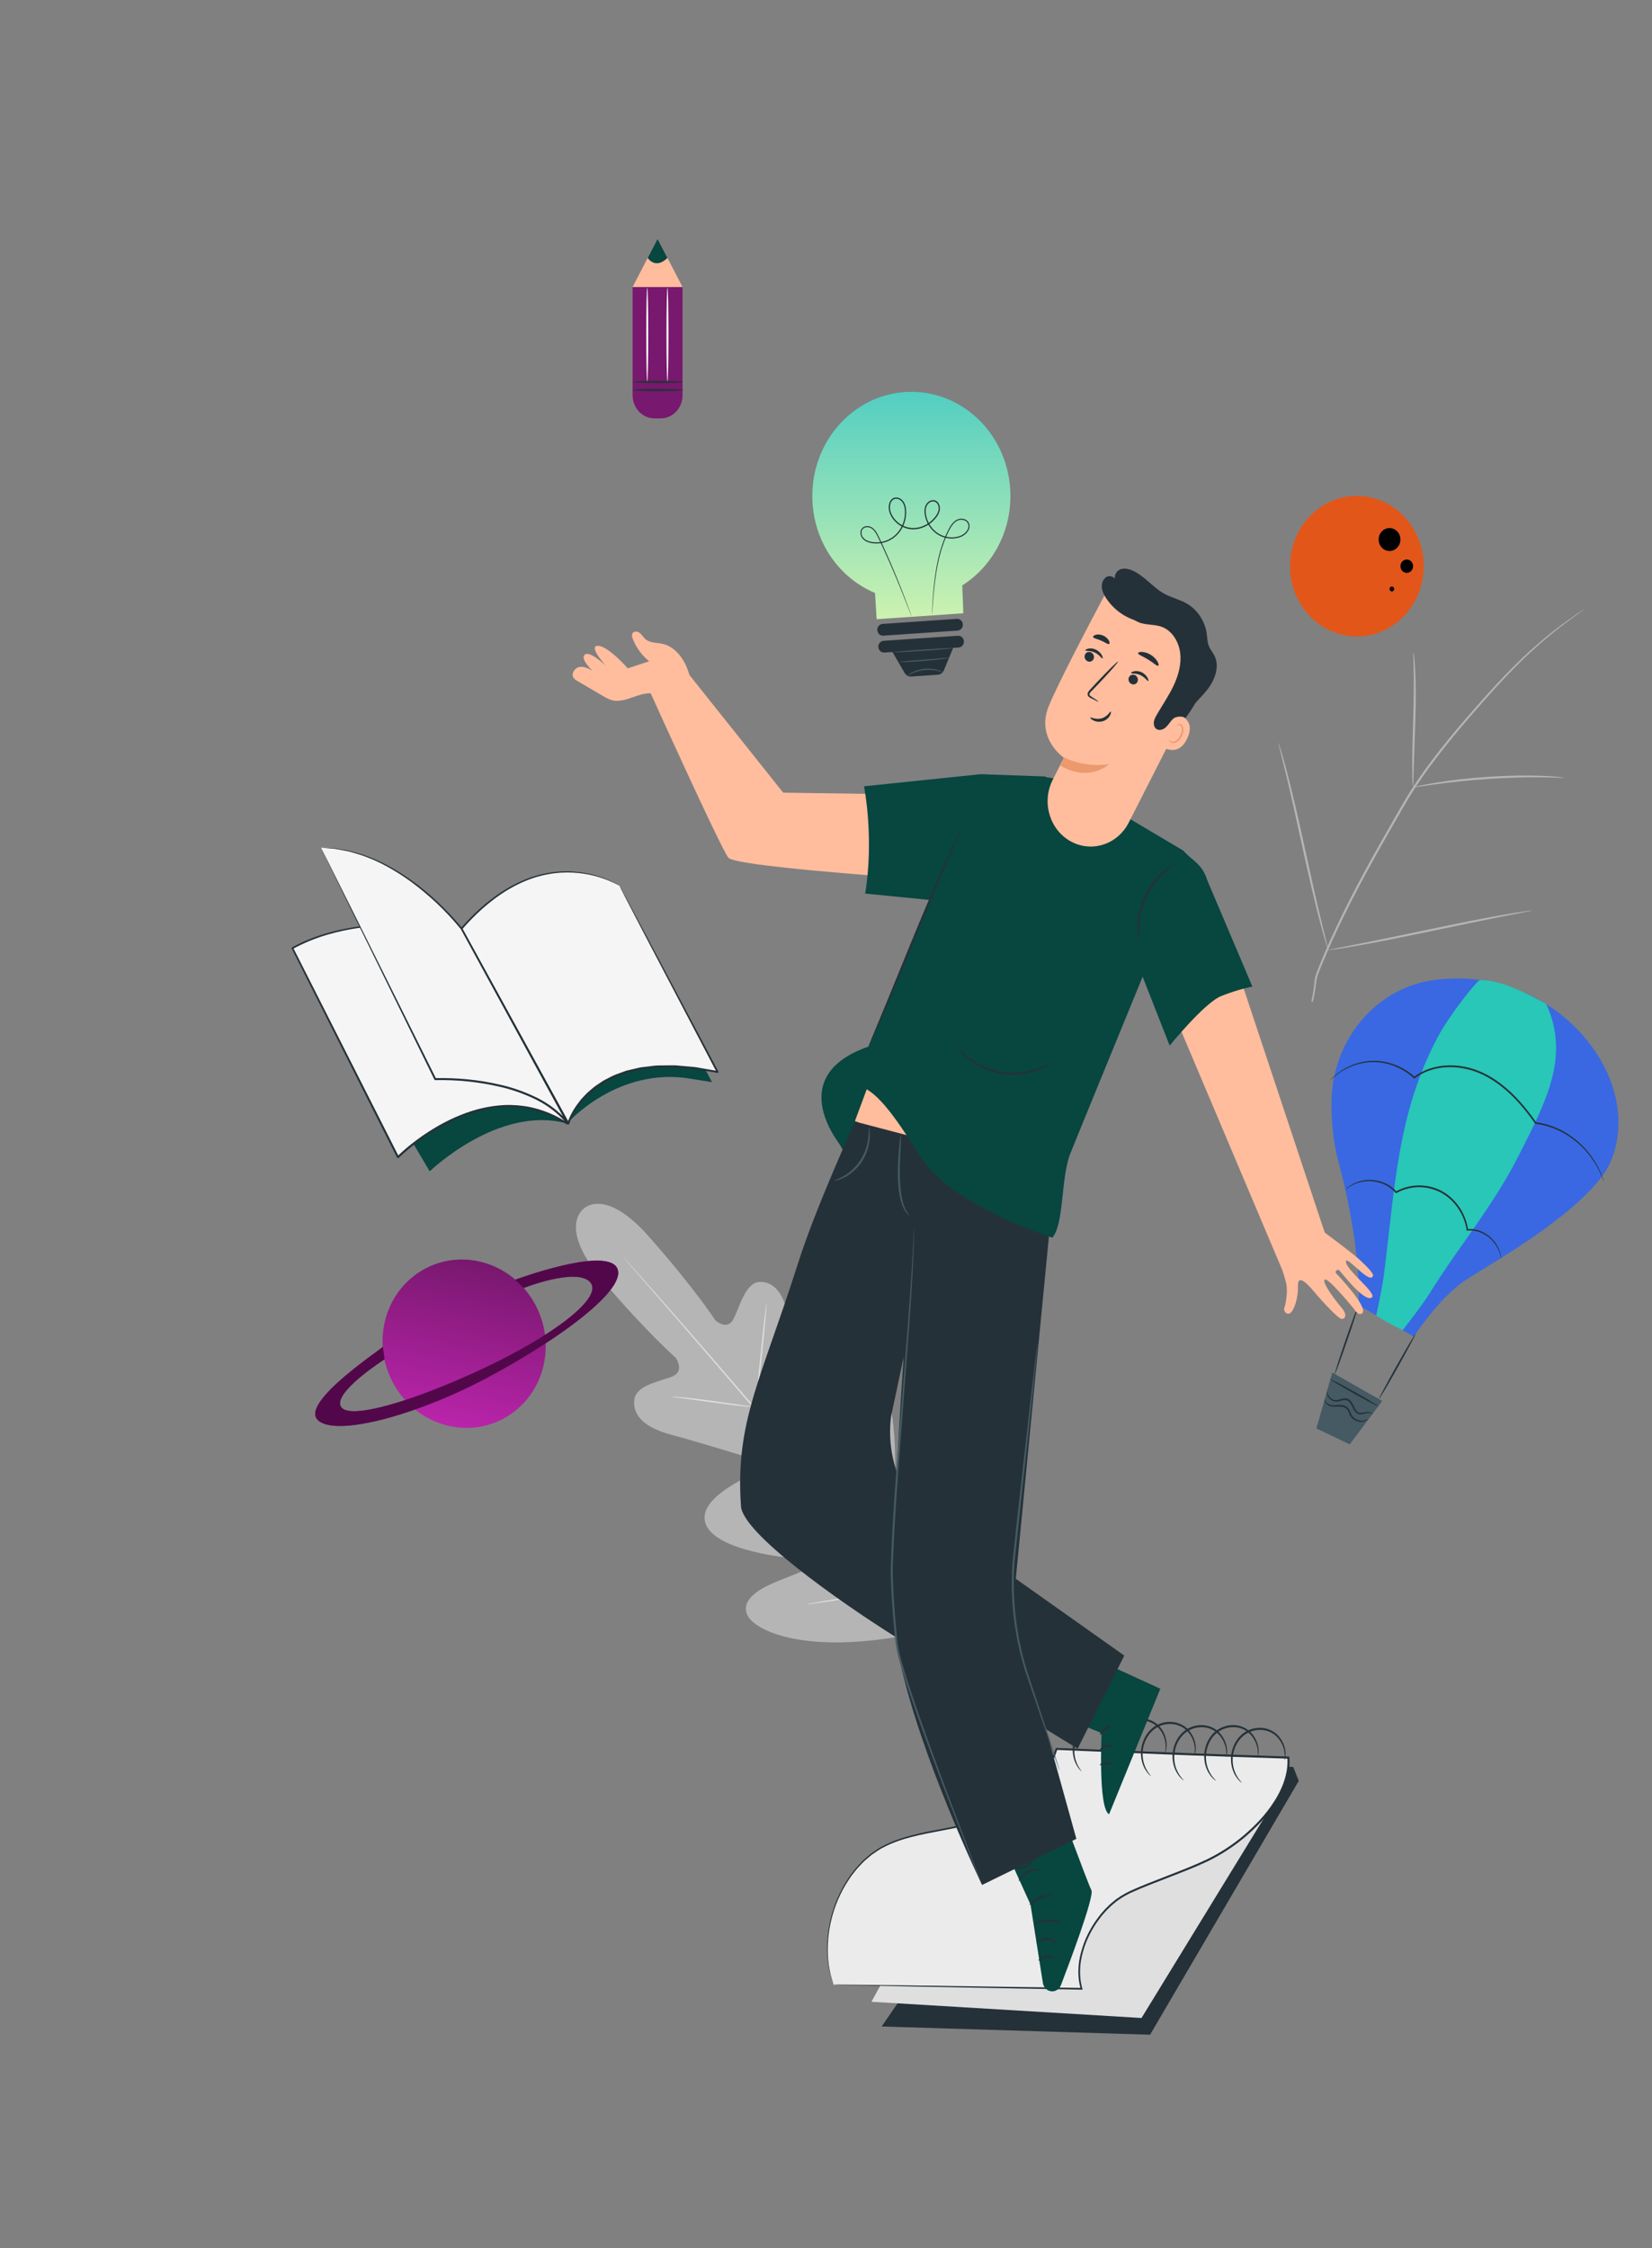 <svg width="405" height="551" viewBox="0 0 405 551" fill="none" xmlns="http://www.w3.org/2000/svg">
<rect x="0" y="0" width="405" height="551" fill="#808080" stroke="none"/>
<g clip-path="url(#clip0_728_1179)">
<mask id="mask0_728_1179" style="mask-type:luminance" maskUnits="userSpaceOnUse" x="-32" y="0" width="525" height="552">
<path d="M492.235 0H-32V551.279H492.235V0Z" fill="white"/>
</mask>
<g mask="url(#mask0_728_1179)">
<path d="M358.657 239.841C356.445 239.776 354.099 239.859 351.695 240.172C337.188 242.063 326.378 255.167 326.405 270.539C326.415 275.016 326.868 280.026 328.205 285.013C332.253 300.114 333.502 313.428 333.035 319.91L346.588 327.57C346.588 327.57 352.862 318.091 358.922 314.002C364.983 309.913 385.16 298.983 393.147 287.746C398.297 280.501 399.286 265.634 387.011 252.631C379.512 244.687 369.298 240.156 358.657 239.841Z" fill="#3968E2"/>
<path d="M326.62 336.398L338.863 343.357L330.893 354.001L322.732 350.1L326.62 336.398Z" fill="#455A63"/>
<path d="M327.214 336.822C327.105 336.782 328.319 332.96 329.927 328.288C331.534 323.614 332.925 319.861 333.033 319.903C333.142 319.944 331.928 323.764 330.319 328.437C328.712 333.11 327.322 336.864 327.214 336.822Z" fill="#253138"/>
<path d="M338.092 342.836C337.992 342.774 339.909 339.164 342.375 334.774C344.841 330.382 346.92 326.873 347.019 326.934C347.119 326.996 345.202 330.606 342.736 334.997C340.271 339.387 338.191 342.897 338.092 342.836Z" fill="#253138"/>
<path d="M362.739 240.241C362.191 240.274 355.454 248.567 352.474 254.179C342.447 273.061 341.997 291.437 339.215 312.864C338.816 315.925 337.369 322.525 337.397 322.371C338.88 323.595 343.866 326.029 343.866 326.029C343.866 326.029 348.568 320.06 350.437 317.059C357.918 305.04 366.041 295.671 372.445 282.981C378.851 270.293 385.015 259.041 379.088 246.098C379.088 246.098 368.822 239.884 362.739 240.241Z" fill="#28C7B7"/>
<path d="M393.199 289.636C393.189 289.64 393.129 289.5 393.024 289.228C392.91 288.959 392.782 288.545 392.555 288.033C392.114 287.001 391.391 285.519 390.19 283.847C388.983 282.189 387.303 280.317 384.989 278.743C382.712 277.136 379.781 275.861 376.458 275.423L376.378 275.413L376.329 275.343C374.771 273.135 372.985 270.856 370.859 268.741C368.736 266.632 366.251 264.691 363.391 263.334C360.538 261.996 357.466 261.401 354.566 261.564C351.666 261.718 348.946 262.688 346.841 264.271L346.72 264.364L346.607 264.259C344.091 261.931 341.076 260.728 338.359 260.404C335.623 260.072 333.196 260.602 331.345 261.344C329.48 262.09 328.166 263.04 327.317 263.728C326.893 264.077 326.577 264.36 326.372 264.56C326.164 264.755 326.052 264.853 326.044 264.846C326.037 264.838 326.135 264.725 326.33 264.514C326.523 264.298 326.827 263.998 327.242 263.632C328.074 262.907 329.384 261.914 331.264 261.124C333.128 260.34 335.596 259.767 338.393 260.079C341.17 260.382 344.262 261.586 346.856 263.962L346.622 263.95C348.78 262.307 351.576 261.301 354.543 261.137C357.511 260.962 360.648 261.565 363.563 262.933C366.476 264.315 368.997 266.29 371.139 268.43C373.285 270.574 375.076 272.879 376.632 275.109L376.502 275.031C379.892 275.495 382.865 276.815 385.161 278.47C387.496 280.088 389.177 282.01 390.37 283.705C391.558 285.416 392.255 286.93 392.664 287.983C392.876 288.507 392.986 288.931 393.08 289.208C393.169 289.487 393.209 289.633 393.199 289.636Z" fill="#253138"/>
<path d="M368.006 308.454C367.923 308.484 367.939 307.165 366.837 305.357C366.281 304.479 365.45 303.481 364.235 302.731C363.049 301.958 361.462 301.439 359.75 301.612L359.58 301.63L359.554 301.453C359.283 299.622 358.562 297.674 357.331 295.948C356.106 294.231 354.392 292.697 352.303 291.843C350.588 291.125 348.761 290.874 347.045 290.996C345.327 291.125 343.723 291.639 342.363 292.388L342.235 292.458L342.134 292.346C340.78 290.82 339.032 289.963 337.429 289.665C335.819 289.323 334.351 289.495 333.209 289.805C330.892 290.469 329.905 291.646 329.859 291.553C329.853 291.545 329.913 291.48 330.038 291.361C330.168 291.248 330.345 291.058 330.613 290.861C331.14 290.459 331.979 289.939 333.149 289.577C334.312 289.226 335.819 289.016 337.485 289.342C339.145 289.623 340.975 290.487 342.413 292.079L342.185 292.038C343.585 291.251 345.24 290.71 347.015 290.569C348.787 290.434 350.678 290.69 352.457 291.434C354.627 292.323 356.399 293.916 357.654 295.696C358.917 297.486 359.647 299.504 359.909 301.397L359.713 301.238C361.524 301.073 363.174 301.646 364.389 302.468C365.633 303.27 366.468 304.32 367.014 305.24C367.556 306.174 367.795 307.004 367.911 307.571C367.97 307.854 367.979 308.079 367.998 308.227C368.012 308.376 368.016 308.453 368.006 308.454Z" fill="#253138"/>
<path d="M336.495 346.711C336.464 346.736 336.362 346.535 336.046 346.398C335.731 346.259 335.221 346.24 334.614 346.444C334.304 346.531 333.952 346.651 333.531 346.653C333.11 346.66 332.643 346.446 332.321 346.091C331.671 345.38 331.424 344.351 330.81 343.64C330.505 343.293 330.107 343.113 329.681 343.141C329.256 343.157 328.83 343.305 328.406 343.409C327.983 343.515 327.535 343.582 327.122 343.481C326.713 343.389 326.378 343.176 326.119 342.941C325.6 342.462 325.372 341.898 325.313 341.51C325.25 341.117 325.31 340.9 325.331 340.902C325.366 340.903 325.365 341.118 325.471 341.468C325.571 341.815 325.822 342.304 326.306 342.7C326.547 342.894 326.847 343.063 327.19 343.123C327.528 343.192 327.909 343.128 328.313 343.015C328.719 342.909 329.153 342.74 329.665 342.709C330.18 342.662 330.753 342.911 331.113 343.338C331.826 344.19 332.049 345.202 332.599 345.809C332.865 346.108 333.196 346.276 333.54 346.287C333.885 346.302 334.226 346.212 334.544 346.141C335.184 345.967 335.783 346.03 336.118 346.245C336.461 346.458 336.513 346.71 336.495 346.711Z" fill="#253138"/>
<path d="M337.901 344.647C337.847 344.754 335.172 343.366 331.928 341.546C328.683 339.726 326.097 338.164 326.151 338.057C326.205 337.949 328.879 339.338 332.125 341.158C335.369 342.978 337.954 344.54 337.901 344.647Z" fill="#253138"/>
<path d="M335.469 347.888C335.475 347.922 335.298 347.977 335.001 348.121C334.852 348.191 334.681 348.298 334.448 348.398C334.215 348.499 333.913 348.537 333.605 348.514C332.993 348.468 332.24 348.267 331.587 347.695C331.263 347.417 330.989 347.011 330.819 346.583C330.638 346.163 330.497 345.731 330.225 345.424C329.665 344.795 328.759 344.728 328.008 344.755C327.235 344.785 326.473 344.809 325.878 344.542C325.291 344.283 324.935 343.846 324.802 343.503C324.665 343.156 324.714 342.943 324.734 342.945C324.77 342.941 324.783 343.142 324.948 343.425C325.107 343.705 325.453 344.057 325.984 344.251C326.511 344.45 327.205 344.405 327.993 344.35C328.761 344.308 329.799 344.322 330.534 345.127C330.883 345.532 331.024 346.013 331.192 346.407C331.351 346.811 331.562 347.133 331.84 347.391C332.391 347.904 333.072 348.127 333.632 348.204C334.199 348.313 334.607 348.063 334.944 347.961C335.273 347.861 335.464 347.864 335.469 347.888Z" fill="#253138"/>
<path d="M321.493 245.449C323.015 238.545 321.078 242.153 324.748 233.573C328.399 224.984 333.148 215.899 338.429 206.567C339.758 204.239 341.071 201.938 342.365 199.672C343.661 197.411 344.944 195.17 346.332 193.057C349.087 188.816 352.045 184.949 354.962 181.368C357.877 177.784 360.77 174.492 363.494 171.433C366.227 168.379 368.822 165.581 371.292 163.134C376.221 158.218 380.632 154.74 383.751 152.48C385.31 151.342 386.544 150.502 387.39 149.944C387.796 149.68 388.114 149.471 388.354 149.315C388.573 149.177 388.687 149.109 388.692 149.117C388.698 149.125 388.592 149.208 388.382 149.362C388.15 149.53 387.841 149.752 387.446 150.036C386.622 150.623 385.403 151.492 383.864 152.652C380.785 154.963 376.426 158.476 371.544 163.412C369.097 165.87 366.521 168.675 363.807 171.74C361.099 174.809 358.224 178.108 355.325 181.691C352.426 185.271 349.487 189.13 346.752 193.352C345.377 195.457 344.106 197.679 342.808 199.945C341.516 202.211 340.205 204.511 338.877 206.838C333.602 216.163 328.85 225.219 325.184 233.772C321.504 242.314 323.415 238.66 321.853 245.531" fill="#B5B5B5"/>
<path d="M346.408 192.883C346.372 192.884 346.334 192.425 346.294 191.59C346.25 190.757 346.226 189.547 346.219 188.052C346.2 185.064 346.312 180.934 346.454 176.381C346.596 171.825 346.65 167.708 346.587 164.729C346.56 163.24 346.526 162.035 346.492 161.202C346.463 160.369 346.464 159.903 346.501 159.899C346.537 159.896 346.607 160.353 346.699 161.182C346.798 162.01 346.889 163.216 346.964 164.708C347.125 167.692 347.13 171.827 346.988 176.387C346.837 180.879 346.701 184.943 346.597 188.05C346.559 189.453 346.527 190.635 346.502 191.584C346.476 192.418 346.446 192.882 346.408 192.883Z" fill="#B5B5B5"/>
<path d="M383.411 190.611C383.406 190.647 382.886 190.646 381.95 190.61C381.015 190.58 379.663 190.528 377.99 190.519C374.644 190.473 370.018 190.574 364.917 190.909C359.814 191.253 355.206 191.762 351.884 192.227C350.219 192.448 348.879 192.664 347.951 192.806C347.022 192.953 346.507 193.017 346.499 192.982C346.492 192.945 346.998 192.813 347.918 192.604C348.837 192.398 350.174 192.127 351.836 191.857C355.155 191.296 359.774 190.726 364.893 190.38C370.009 190.044 374.652 190.004 378.004 190.145C379.681 190.203 381.035 190.31 381.968 190.404C382.9 190.504 383.413 190.574 383.411 190.611Z" fill="#B5B5B5"/>
<path d="M325.616 232.795C325.598 232.8 325.533 232.631 325.423 232.301C325.301 231.909 325.154 231.431 324.974 230.853C324.588 229.591 324.079 227.752 323.477 225.47C322.271 220.908 320.798 214.548 319.266 207.506C317.733 200.462 316.32 194.095 315.208 189.512C314.661 187.284 314.21 185.451 313.875 184.088C313.733 183.496 313.618 183.009 313.522 182.608C313.446 182.269 313.415 182.088 313.433 182.081C313.451 182.077 313.517 182.246 313.626 182.576C313.748 182.968 313.895 183.445 314.076 184.024C314.46 185.284 314.97 187.124 315.572 189.406C316.779 193.969 318.251 200.328 319.783 207.373C321.316 214.415 322.729 220.78 323.841 225.365C324.388 227.593 324.839 229.427 325.173 230.789C325.315 231.381 325.431 231.869 325.526 232.268C325.602 232.608 325.634 232.789 325.616 232.795Z" fill="#B5B5B5"/>
<path d="M375.524 223.156C375.527 223.175 375.353 223.222 375.022 223.295C374.631 223.377 374.152 223.476 373.571 223.596C372.232 223.859 370.422 224.214 368.222 224.644C363.707 225.531 357.484 226.828 350.608 228.27C343.731 229.715 337.49 230.954 332.957 231.747C330.69 232.145 328.854 232.447 327.579 232.631C326.991 232.711 326.507 232.777 326.112 232.833C325.776 232.873 325.598 232.885 325.596 232.867C325.594 232.849 325.766 232.801 326.096 232.727C326.487 232.646 326.966 232.548 327.549 232.427C328.889 232.164 330.696 231.81 332.896 231.379C337.411 230.492 343.636 229.195 350.513 227.752C357.389 226.309 363.628 225.068 368.163 224.276C370.43 223.878 372.266 223.576 373.54 223.393C374.128 223.312 374.612 223.244 375.007 223.19C375.343 223.15 375.521 223.138 375.524 223.156Z" fill="#B5B5B5"/>
<path d="M261.441 430.566L317.055 433.069L318.398 436.476L281.948 498.691L216.147 496.674L261.441 430.566Z" fill="#253138"/>
<path d="M213.651 490.612L279.849 494.589L314.423 438.164L290.146 440.24L228.697 462.995L213.651 490.612Z" fill="#DFDFDF"/>
<path d="M204.353 486.427L265.141 487.437C262.616 479.258 268.571 467.74 276.744 463.866C282.16 461.299 292.353 457.972 297.611 455.135C307.605 449.745 316.635 439.536 315.845 430.776L290.879 429.939L259.014 428.645C256.349 436.957 250.65 442.403 241.986 445.678C234.232 448.61 225.407 448.602 217.844 451.933C205.67 457.295 199.821 474.665 204.353 486.427Z" fill="#EBEBEB"/>
<path d="M204.354 486.423C204.354 486.423 204.296 486.287 204.201 486.011C204.103 485.72 203.964 485.31 203.785 484.778C203.573 484.241 203.449 483.537 203.267 482.708C203.049 481.886 202.976 480.901 202.848 479.797C202.694 477.585 202.715 474.821 203.331 471.67C203.949 468.533 205.123 464.998 207.229 461.525C207.775 460.673 208.299 459.772 208.979 458.955C209.308 458.542 209.617 458.099 209.974 457.692C210.344 457.298 210.718 456.898 211.097 456.495C211.461 456.075 211.881 455.709 212.312 455.347C212.742 454.986 213.159 454.595 213.614 454.247C214.567 453.619 215.491 452.882 216.574 452.39C220.785 450.157 225.818 449.215 231.058 448.216C233.685 447.714 236.39 447.188 239.107 446.402C241.81 445.595 244.535 444.519 247.12 443.011C248.419 442.273 249.674 441.41 250.86 440.432C252.056 439.464 253.176 438.365 254.179 437.136C256.222 434.707 257.761 431.754 258.797 428.563L258.853 428.395L259.024 428.4C267.486 428.74 276.368 429.095 285.573 429.464C294.779 429.844 304.313 430.107 314.072 430.451C314.672 430.472 315.27 430.493 315.852 430.511L316.072 430.519L316.092 430.748C316.259 432.773 315.908 434.787 315.287 436.656C315.004 437.608 314.571 438.487 314.175 439.379C313.705 440.23 313.267 441.1 312.72 441.893C310.648 445.148 307.992 447.873 305.189 450.265C302.363 452.642 299.296 454.615 296.101 456.169C292.895 457.685 289.648 458.921 286.468 460.158C283.289 461.394 280.146 462.567 277.161 463.933C275.696 464.65 274.29 465.467 273.071 466.543C272.425 467.027 271.886 467.641 271.296 468.185C270.776 468.802 270.196 469.363 269.735 470.022C267.772 472.554 266.297 475.424 265.484 478.423C264.623 481.401 264.527 484.551 265.334 487.365L265.415 487.65L265.137 487.645C246.725 487.301 231.535 487.017 220.93 486.819C215.645 486.706 211.505 486.619 208.67 486.559C207.271 486.523 206.196 486.493 205.454 486.475C204.728 486.452 204.354 486.423 204.354 486.423C204.354 486.423 204.728 486.408 205.455 486.41C206.197 486.415 207.272 486.421 208.672 486.431C211.508 486.464 215.648 486.513 220.934 486.576C231.54 486.73 246.731 486.951 265.144 487.219L264.949 487.498C264.104 484.582 264.205 481.34 265.077 478.298C265.901 475.234 267.397 472.312 269.392 469.729C269.864 469.057 270.45 468.483 270.981 467.852C271.582 467.296 272.132 466.671 272.792 466.172C274.033 465.075 275.482 464.227 276.975 463.494C279.986 462.111 283.128 460.935 286.305 459.694C289.483 458.455 292.725 457.215 295.902 455.709C299.055 454.171 302.092 452.215 304.886 449.864C307.656 447.495 310.278 444.801 312.313 441.604C312.85 440.824 313.276 439.972 313.736 439.138C314.123 438.267 314.548 437.407 314.821 436.484C315.424 434.669 315.758 432.729 315.599 430.797L315.837 431.032C315.254 431.013 314.656 430.991 314.057 430.972C304.297 430.627 294.763 430.362 285.556 429.973C276.35 429.594 267.468 429.228 259.006 428.879L259.231 428.716C258.172 431.958 256.599 434.969 254.511 437.441C253.487 438.693 252.344 439.809 251.126 440.791C249.918 441.784 248.642 442.656 247.324 443.402C244.7 444.924 241.948 446.006 239.214 446.814C236.472 447.599 233.756 448.12 231.125 448.614C225.882 449.595 220.879 450.52 216.722 452.705C215.655 453.184 214.744 453.905 213.801 454.52C213.351 454.86 212.938 455.245 212.512 455.599C212.086 455.955 211.671 456.314 211.309 456.726C210.933 457.123 210.562 457.515 210.194 457.903C209.841 458.303 209.533 458.74 209.205 459.149C208.53 459.952 208.007 460.842 207.462 461.683C205.363 465.109 204.175 468.609 203.541 471.718C202.909 474.84 202.865 477.585 202.995 479.786C203.111 480.884 203.171 481.863 203.377 482.684C203.546 483.51 203.657 484.216 203.858 484.754C204.021 485.291 204.147 485.703 204.237 485.997C204.321 486.276 204.354 486.423 204.354 486.423Z" fill="#253138"/>
<path d="M276.091 429.682C276.047 429.668 276.171 429.271 276.229 428.539C276.281 427.813 276.236 426.724 275.75 425.519C275.282 424.333 274.351 423.014 272.877 422.283C271.426 421.547 269.508 421.394 267.755 422.089C265.989 422.77 264.717 424.283 264.055 425.835C263.366 427.397 263.272 429.007 263.469 430.286C263.668 431.579 264.134 432.548 264.508 433.164C264.886 433.786 265.165 434.079 265.135 434.112C265.118 434.13 264.788 433.885 264.351 433.281C263.915 432.682 263.379 431.699 263.125 430.352C262.873 429.019 262.93 427.306 263.638 425.639C264.316 423.985 265.669 422.34 267.581 421.602C269.468 420.854 271.521 421.034 273.078 421.851C274.661 422.67 275.625 424.115 276.075 425.383C276.544 426.673 276.534 427.819 276.42 428.563C276.361 428.937 276.288 429.223 276.217 429.407C276.151 429.594 276.108 429.688 276.091 429.682Z" fill="#253138"/>
<path d="M285.618 429.682C285.574 429.668 285.697 429.271 285.756 428.539C285.808 427.813 285.763 426.724 285.278 425.519C284.81 424.333 283.877 423.014 282.403 422.283C280.952 421.547 279.036 421.394 277.282 422.089C275.516 422.77 274.244 424.283 273.581 425.835C272.892 427.397 272.798 429.007 272.997 430.286C273.196 431.579 273.661 432.548 274.035 433.164C274.412 433.786 274.693 434.079 274.662 434.112C274.645 434.13 274.315 433.885 273.877 433.281C273.442 432.682 272.906 431.699 272.652 430.352C272.4 429.019 272.458 427.306 273.165 425.639C273.842 423.985 275.197 422.34 277.107 421.602C278.995 420.854 281.049 421.034 282.604 421.851C284.188 422.67 285.152 424.115 285.603 425.383C286.071 426.673 286.061 427.819 285.946 428.563C285.887 428.937 285.815 429.223 285.744 429.407C285.677 429.594 285.634 429.688 285.618 429.682Z" fill="#253138"/>
<path d="M292.855 430.204C292.81 430.191 292.912 429.79 292.929 429.055C292.943 428.327 292.838 427.241 292.29 426.069C291.757 424.909 290.758 423.649 289.247 423.007C287.759 422.36 285.835 422.321 284.121 423.119C282.396 423.904 281.208 425.491 280.63 427.079C280.026 428.68 280.019 430.294 280.286 431.558C280.554 432.837 281.07 433.778 281.477 434.371C281.886 434.969 282.182 435.245 282.153 435.279C282.137 435.299 281.795 435.072 281.326 434.496C280.858 433.924 280.271 432.974 279.944 431.644C279.62 430.329 279.586 428.615 280.203 426.909C280.791 425.215 282.055 423.496 283.922 422.645C285.767 421.786 287.826 421.842 289.423 422.565C291.049 423.287 292.089 424.672 292.607 425.913C293.144 427.171 293.196 428.318 293.123 429.068C293.083 429.445 293.027 429.735 292.964 429.922C292.909 430.113 292.872 430.208 292.855 430.204Z" fill="#253138"/>
<path d="M300.61 430.663C300.564 430.653 300.646 430.246 300.628 429.511C300.605 428.783 300.446 427.705 299.839 426.565C299.249 425.437 298.186 424.234 296.646 423.676C295.127 423.113 293.204 423.18 291.534 424.074C289.85 424.954 288.742 426.604 288.245 428.222C287.723 429.855 287.798 431.467 288.127 432.716C288.459 433.977 289.022 434.886 289.459 435.456C289.898 436.031 290.208 436.291 290.179 436.325C290.166 436.347 289.813 436.14 289.314 435.589C288.82 435.045 288.184 434.13 287.792 432.82C287.401 431.524 287.281 429.815 287.811 428.076C288.312 426.354 289.487 424.565 291.31 423.61C293.109 422.65 295.169 422.592 296.8 423.225C298.459 423.857 299.568 425.183 300.148 426.392C300.747 427.619 300.857 428.76 300.82 429.512C300.799 429.892 300.757 430.183 300.707 430.376C300.66 430.567 300.627 430.666 300.61 430.663Z" fill="#253138"/>
<path d="M308.384 430.474C308.338 430.467 308.409 430.056 308.37 429.322C308.328 428.595 308.141 427.523 307.504 426.401C306.884 425.292 305.791 424.119 304.235 423.607C302.701 423.089 300.781 423.214 299.136 424.157C297.476 425.086 296.413 426.768 295.96 428.401C295.48 430.049 295.598 431.657 295.961 432.896C296.327 434.146 296.914 435.039 297.365 435.596C297.82 436.157 298.137 436.407 298.11 436.442C298.096 436.464 297.737 436.269 297.225 435.733C296.716 435.203 296.056 434.307 295.628 433.01C295.205 431.726 295.039 430.02 295.521 428.266C295.976 426.529 297.103 424.707 298.9 423.699C300.672 422.685 302.729 422.568 304.377 423.154C306.052 423.734 307.197 425.027 307.808 426.22C308.441 427.427 308.579 428.565 308.564 429.318C308.554 429.698 308.52 429.99 308.473 430.184C308.431 430.378 308.401 430.477 308.384 430.474Z" fill="#253138"/>
<path d="M314.935 431.394C314.889 431.384 314.976 430.978 314.965 430.242C314.951 429.514 314.803 428.434 314.209 427.286C313.632 426.152 312.583 424.936 311.049 424.36C309.536 423.778 307.613 423.821 305.933 424.694C304.239 425.553 303.113 427.189 302.598 428.801C302.057 430.427 302.114 432.04 302.429 433.292C302.748 434.558 303.3 435.475 303.73 436.048C304.164 436.628 304.469 436.892 304.441 436.927C304.428 436.948 304.077 436.737 303.584 436.18C303.095 435.629 302.47 434.706 302.093 433.392C301.716 432.092 301.617 430.382 302.167 428.649C302.685 426.932 303.881 425.158 305.714 424.227C307.523 423.289 309.584 423.257 311.209 423.911C312.861 424.562 313.955 425.901 314.519 427.118C315.106 428.353 315.203 429.494 315.158 430.245C315.133 430.626 315.087 430.917 315.034 431.108C314.985 431.3 314.952 431.398 314.935 431.394Z" fill="#253138"/>
<path d="M142.932 296.396C142.932 296.396 136.745 300.92 147.749 313.851C158.755 326.781 165.669 332.778 165.669 332.778C165.669 332.778 167.817 335.891 165.108 337.216C162.398 338.543 155.899 339.244 155.492 343.176C155.071 347.254 158.53 350.035 164.574 351.642C170.619 353.248 183.726 357.274 184.911 357.642C186.073 358.006 187.472 359.344 185.761 360.551C184.048 361.757 170.347 367.161 173.083 373.695C175.818 380.228 193.422 381.822 195.342 382.034C197.262 382.247 197.865 382.898 197.961 383.929C198.055 384.961 193.294 386.33 189.455 388.031C185.615 389.733 181.438 392.397 183.324 396.024C185.209 399.65 196.735 405.176 220.527 401.097L231.447 398.462L235.08 387.395C241.471 363.25 237.382 350.769 234.106 348.443C230.83 346.117 227.842 350.152 225.812 353.939C223.781 357.726 221.973 362.502 220.995 362.296C220.016 362.089 219.457 361.399 219.454 359.394C219.45 357.388 219.763 339.042 213.791 335.534C207.819 332.027 201.213 345.612 199.879 347.254C198.545 348.896 197.408 347.311 197.183 346.073C196.954 344.812 194.467 330.855 193.56 324.444C192.653 318.033 190.349 314.172 186.4 314.18C182.592 314.189 181.241 320.829 179.688 323.488C178.136 326.148 175.377 323.603 175.377 323.603C175.377 323.603 170.357 315.837 159.123 303.122C147.89 290.405 142.813 296.497 142.813 296.497" fill="#B5B5B5"/>
<path d="M232.705 401.114C224.483 391.729 210.146 374.788 197.763 360.311C185.385 345.84 174.164 332.748 165.991 323.32C161.906 318.618 158.597 314.81 156.3 312.166C155.164 310.857 154.278 309.835 153.667 309.129C153.376 308.788 153.15 308.523 152.987 308.333C152.836 308.153 152.767 308.055 152.767 308.055C152.767 308.055 152.855 308.135 153.014 308.309C153.183 308.492 153.417 308.749 153.718 309.08C154.341 309.774 155.243 310.78 156.401 312.069C158.726 314.667 162.065 318.453 166.174 323.147C174.395 332.533 185.646 345.597 198.025 360.07C210.408 374.547 224.714 391.513 232.888 400.942" fill="#DFDFDF"/>
<path d="M164.747 342.335C164.749 342.311 165.035 342.316 165.55 342.344C166.066 342.371 166.809 342.433 167.726 342.517C169.561 342.689 172.087 342.994 174.87 343.381C177.61 343.773 180.091 344.128 181.987 344.398C182.842 344.515 183.564 344.614 184.143 344.692C184.654 344.76 184.936 344.809 184.933 344.833C184.931 344.857 184.645 344.854 184.13 344.829C183.613 344.801 182.87 344.74 181.953 344.646C180.121 344.454 177.598 344.117 174.818 343.729C172.074 343.357 169.594 343.021 167.696 342.763C166.839 342.651 166.116 342.557 165.535 342.48C165.026 342.409 164.744 342.358 164.747 342.335Z" fill="#DFDFDF"/>
<path d="M185.39 344.075C185.293 344.066 185.781 338.558 186.479 331.773C187.177 324.985 187.821 319.492 187.918 319.501C188.014 319.51 187.527 325.017 186.829 331.805C186.13 338.589 185.486 344.084 185.39 344.075Z" fill="#DFDFDF"/>
<path d="M203.437 367.649C203.415 367.639 203.515 367.35 203.713 366.834C203.942 366.251 204.228 365.523 204.566 364.661C205.284 362.825 206.264 360.285 207.247 357.443C208.237 354.603 209.047 352.003 209.62 350.114C209.891 349.227 210.117 348.479 210.299 347.879C210.463 347.352 210.564 347.062 210.588 347.069C210.61 347.075 210.553 347.376 210.431 347.914C210.306 348.453 210.114 349.23 209.856 350.183C209.344 352.091 208.568 354.711 207.576 357.559C206.589 360.408 205.569 362.942 204.793 364.756C204.4 365.663 204.076 366.392 203.837 366.89C203.6 367.388 203.46 367.66 203.437 367.649Z" fill="#DFDFDF"/>
<path d="M184.407 370.251C184.403 370.227 184.667 370.163 185.145 370.07C185.697 369.972 186.376 369.851 187.176 369.708C188.892 369.417 191.268 369.038 193.895 368.641C196.522 368.244 198.903 367.905 200.629 367.675C201.435 367.575 202.118 367.49 202.675 367.422C203.159 367.369 203.428 367.352 203.431 367.375C203.434 367.398 203.172 367.461 202.692 367.554C202.14 367.653 201.461 367.775 200.662 367.917C198.944 368.207 196.569 368.586 193.942 368.983C191.315 369.381 188.935 369.721 187.209 369.95C186.404 370.05 185.719 370.135 185.164 370.204C184.679 370.256 184.41 370.273 184.407 370.251Z" fill="#DFDFDF"/>
<path d="M197.816 393.21C197.812 393.186 198.149 393.108 198.762 392.989C199.44 392.866 200.315 392.706 201.364 392.513C203.563 392.127 206.603 391.617 209.965 391.075C213.328 390.533 216.376 390.061 218.584 389.738C219.64 389.589 220.518 389.466 221.201 389.37C221.819 389.291 222.164 389.259 222.167 389.283C222.171 389.306 221.833 389.384 221.22 389.504C220.543 389.628 219.669 389.788 218.619 389.98C216.42 390.365 213.38 390.874 210.016 391.417C206.654 391.959 203.606 392.431 201.399 392.756C200.343 392.904 199.465 393.027 198.783 393.121C198.164 393.2 197.819 393.233 197.816 393.21Z" fill="#DFDFDF"/>
<path d="M221.435 389.196C221.413 389.187 221.529 388.817 221.76 388.156C222.014 387.435 222.346 386.493 222.746 385.359C223.577 382.998 224.713 379.732 225.867 376.093C227.029 372.454 227.996 369.133 228.681 366.725C229.011 365.568 229.284 364.607 229.494 363.872C229.689 363.199 229.808 362.83 229.83 362.835C229.853 362.841 229.78 363.222 229.626 363.907C229.47 364.59 229.232 365.576 228.919 366.79C228.294 369.216 227.362 372.554 226.199 376.199C225.041 379.845 223.867 383.104 222.976 385.446C222.527 386.615 222.156 387.558 221.886 388.204C221.616 388.852 221.457 389.205 221.435 389.196Z" fill="#DFDFDF"/>
<path d="M101.389 280.409L105.349 287.079C105.349 287.079 122.243 270.731 139.001 275.353C139.001 275.353 123.94 261.923 101.389 280.409Z" fill="#084640"/>
<path d="M139.002 275.362C139.002 275.362 151.403 261.202 169.586 264.431L174.545 265.217L172.961 262.206C172.961 262.206 141.337 250.815 139.002 275.362Z" fill="#084640"/>
<path d="M112.828 227.605C112.828 227.605 87.99 223.11 71.696 232.38L97.565 283.599C97.565 283.599 118.741 262.135 139.001 275.353L112.828 227.605Z" fill="#F5F5F5"/>
<path d="M112.827 227.608C112.831 227.603 112.876 227.673 112.959 227.817C113.053 227.978 113.174 228.19 113.331 228.462C113.666 229.057 114.145 229.907 114.762 231.007C116.018 233.267 117.838 236.547 120.147 240.702C124.774 249.095 131.35 261.021 139.191 275.241C139.251 275.351 139.215 275.492 139.112 275.555C139.039 275.599 138.951 275.594 138.885 275.551C136.076 273.738 132.848 272.362 129.363 271.708C127.617 271.405 125.817 271.278 123.994 271.316C122.171 271.394 120.329 271.636 118.493 272.043C111.157 273.756 104.03 277.946 97.947 283.581L97.736 283.789C97.637 283.889 97.481 283.886 97.385 283.783C97.37 283.766 97.355 283.743 97.345 283.723C87.736 264.661 78.828 246.991 71.514 232.483C71.461 232.382 71.496 232.255 71.593 232.198L71.597 232.195C77.294 229.098 83.074 227.755 88.154 227.042C93.259 226.349 97.74 226.326 101.403 226.436C105.071 226.564 107.93 226.873 109.87 227.125C110.84 227.249 111.58 227.368 112.077 227.455C112.312 227.499 112.498 227.534 112.641 227.56C112.769 227.588 112.83 227.604 112.827 227.608C112.824 227.612 112.757 227.607 112.633 227.591C112.489 227.574 112.304 227.55 112.067 227.519C111.568 227.454 110.826 227.356 109.856 227.252C107.914 227.042 105.056 226.772 101.397 226.681C97.742 226.608 93.273 226.666 88.197 227.385C83.145 228.124 77.409 229.489 71.792 232.571L71.874 232.283C79.209 246.778 88.145 264.433 97.783 283.48L97.392 283.414L97.614 283.197C100.68 280.31 104.032 277.889 107.517 275.891C111.01 273.91 114.672 272.394 118.394 271.55C120.256 271.139 122.127 270.895 123.981 270.82C125.836 270.785 127.664 270.917 129.442 271.23C132.988 271.901 136.27 273.311 139.117 275.159L138.811 275.471C131.057 261.241 124.55 249.305 119.974 240.906C117.705 236.712 115.915 233.404 114.68 231.122C114.08 230 113.615 229.13 113.29 228.523C113.141 228.237 113.027 228.016 112.938 227.847C112.861 227.694 112.824 227.613 112.827 227.608Z" fill="#253138"/>
<path d="M151.871 217.097C151.871 217.097 133.081 204.505 113.146 227.608L139.321 275.356C139.321 275.356 144.662 255.975 175.912 262.715L151.871 217.097Z" fill="#F5F5F5"/>
<path d="M151.872 217.105C151.877 217.101 151.919 217.17 151.997 217.306C152.084 217.461 152.197 217.664 152.342 217.923C152.651 218.493 153.092 219.307 153.66 220.356C154.814 222.515 156.487 225.645 158.607 229.614C162.854 237.626 168.894 249.015 176.104 262.613C176.162 262.724 176.125 262.863 176.019 262.925C175.974 262.951 175.924 262.959 175.879 262.951L175.87 262.948C174.347 262.685 172.796 262.417 171.216 262.145C170.43 261.978 169.623 261.932 168.813 261.864C168.001 261.797 167.184 261.727 166.359 261.658C165.537 261.556 164.704 261.578 163.864 261.596C163.026 261.606 162.181 261.618 161.33 261.63C160.48 261.649 159.633 261.812 158.775 261.897C157.921 262.011 157.049 262.057 156.207 262.303C155.356 262.505 154.5 262.71 153.639 262.915C152.806 263.221 151.969 263.529 151.128 263.839C150.284 264.145 149.509 264.634 148.69 265.025C148.275 265.213 147.895 265.467 147.518 265.73L146.373 266.502C145.618 267.032 144.941 267.686 144.227 268.289C143.6 268.99 142.892 269.62 142.345 270.407C141.17 271.894 140.167 273.61 139.56 275.436L139.555 275.45C139.51 275.586 139.368 275.657 139.239 275.609C139.182 275.588 139.136 275.545 139.107 275.493C138.775 274.886 138.413 274.227 138.052 273.568C128.797 256.654 120.173 240.895 112.965 227.724C112.92 227.64 112.933 227.536 112.993 227.468C117.419 222.392 122.303 218.518 127.172 216.257C132.03 213.939 136.769 213.363 140.548 213.618C144.351 213.867 147.232 214.839 149.105 215.634C150.045 216.033 150.736 216.409 151.197 216.67C151.412 216.802 151.579 216.904 151.709 216.984C151.822 217.062 151.876 217.102 151.872 217.105C151.868 217.11 151.807 217.078 151.692 217.013C151.559 216.941 151.387 216.849 151.167 216.729C150.698 216.489 150 216.136 149.057 215.758C147.179 215.006 144.306 214.08 140.534 213.872C136.786 213.656 132.104 214.262 127.31 216.584C122.504 218.85 117.681 222.708 113.301 227.763L113.328 227.506C120.554 240.665 129.201 256.41 138.481 273.309C138.843 273.968 139.202 274.626 139.536 275.234L139.084 275.291C139.734 273.337 140.753 271.618 141.962 270.08C142.526 269.274 143.25 268.623 143.895 267.906C144.626 267.289 145.32 266.623 146.092 266.08L147.263 265.292C147.65 265.024 148.038 264.765 148.461 264.572C149.297 264.173 150.09 263.675 150.949 263.364C151.806 263.05 152.659 262.739 153.506 262.429C154.381 262.221 155.25 262.015 156.114 261.811C156.971 261.564 157.853 261.514 158.719 261.4C159.586 261.315 160.445 261.156 161.305 261.136C162.165 261.127 163.018 261.116 163.865 261.107C164.714 261.091 165.555 261.071 166.383 261.175C167.214 261.246 168.038 261.318 168.855 261.389C169.672 261.459 170.486 261.509 171.277 261.678C172.866 261.956 174.426 262.231 175.957 262.5L175.722 262.836C168.588 249.216 162.612 237.809 158.409 229.783C156.331 225.783 154.691 222.628 153.559 220.451C153.012 219.382 152.588 218.555 152.291 217.975C152.156 217.703 152.052 217.494 151.972 217.332C151.901 217.187 151.868 217.11 151.872 217.105Z" fill="#253138"/>
<path d="M78.69 207.766L106.703 264.485C106.703 264.485 129.47 263.438 139.106 275.105L113.145 227.61C113.145 227.61 97.921 207.766 78.69 207.766Z" fill="#F5F5F5"/>
<path d="M78.691 207.766C78.691 207.766 78.921 207.77 79.401 207.789C79.911 207.811 80.631 207.843 81.562 207.883C81.799 207.898 82.055 207.899 82.319 207.929C82.578 207.974 82.85 208.022 83.136 208.072C83.71 208.172 84.335 208.28 85.009 208.398C85.692 208.483 86.394 208.726 87.154 208.938C87.906 209.179 88.735 209.34 89.557 209.685C96.252 212.028 105.231 217.707 113.304 227.477L113.319 227.499L113.322 227.505C120.712 241 129.661 257.339 139.321 274.976C139.389 275.101 139.348 275.259 139.23 275.33C139.132 275.39 139.011 275.37 138.933 275.289L138.92 275.276C138.573 274.912 138.197 274.521 137.82 274.128C135.738 272.004 133.271 270.328 130.65 269.144C128.043 267.932 125.352 266.996 122.637 266.382C117.223 265.103 111.82 264.622 106.715 264.729H106.708C106.617 264.731 106.538 264.678 106.499 264.598C98.333 247.945 91.357 233.718 86.41 223.632C83.971 218.635 82.033 214.665 80.695 211.923C80.044 210.583 79.541 209.545 79.188 208.82C79.028 208.485 78.902 208.223 78.808 208.028C78.725 207.851 78.685 207.763 78.691 207.766C78.697 207.769 78.748 207.865 78.841 208.05C78.944 208.25 79.081 208.518 79.255 208.862C79.623 209.595 80.149 210.643 80.829 211.996C82.2 214.741 84.185 218.713 86.683 223.715C91.662 233.725 98.688 247.845 106.909 264.373L106.694 264.242C111.858 264.124 117.275 264.601 122.745 265.884C125.484 266.5 128.208 267.443 130.853 268.671C133.511 269.871 136.029 271.576 138.167 273.755C138.553 274.159 138.938 274.562 139.294 274.935L138.892 275.235C129.26 257.579 120.339 241.226 112.969 227.717L112.988 227.744C109.045 222.87 104.745 219.053 100.726 216.078C96.67 213.146 92.811 211.106 89.481 209.915C88.666 209.564 87.845 209.396 87.1 209.147C86.348 208.927 85.65 208.678 84.973 208.583C84.304 208.456 83.684 208.336 83.115 208.228C82.831 208.173 82.56 208.122 82.302 208.073C82.044 208.038 81.801 208.031 81.571 208.01C79.86 207.864 79.066 207.797 78.691 207.766Z" fill="#253138"/>
<path d="M133.466 333.622C131.479 344.77 121.058 351.883 110.191 349.512C99.324 347.142 92.124 336.185 94.112 325.038C96.098 313.891 106.519 306.777 117.386 309.148C128.253 311.518 135.453 322.476 133.466 333.622Z" fill="url(#paint0_linear_728_1179)"/>
<path d="M93.857 330.062C93.883 330.43 74.017 343.361 77.742 347.846C81.465 352.331 101.413 347.242 119.342 337.718C137.272 328.194 154.345 315.607 151.181 310.604C148.017 305.601 126.298 313.652 126.298 313.652L128.359 315.683C128.359 315.683 141.548 310.495 144.744 314.318C147.94 318.141 135.197 327.584 118.17 335.546C101.143 343.508 85.221 348.234 83.516 344.667C81.814 341.1 94.277 333.15 94.277 333.15L93.857 330.062Z" fill="#78186E"/>
<path d="M93.857 330.061C93.883 330.429 74.017 343.361 77.742 347.846C81.465 352.331 101.413 347.242 119.342 337.718C137.272 328.194 154.345 315.607 151.181 310.604C148.017 305.601 126.298 313.652 126.298 313.652L128.359 315.683C128.359 315.683 141.548 310.495 144.744 314.318C147.94 318.141 135.197 327.584 118.17 335.546C101.143 343.508 85.221 348.234 83.516 344.667C81.814 341.1 94.277 333.15 94.277 333.15L93.857 330.061Z" fill="#53074B"/>
<path d="M316.257 138.356C316.472 128.841 323.98 121.311 333.028 121.536C342.076 121.762 349.237 129.658 349.023 139.173C348.807 148.688 341.299 156.218 332.251 155.992C323.203 155.766 316.042 147.871 316.257 138.356Z" fill="#E3561A"/>
<path d="M337.98 132.166C338.015 130.615 339.24 129.386 340.716 129.423C342.193 129.46 343.359 130.748 343.324 132.299C343.289 133.851 342.065 135.08 340.589 135.043C339.114 135.005 337.945 133.718 337.98 132.166Z" fill="black"/>
<path d="M343.325 138.729C343.345 137.826 344.057 137.111 344.915 137.133C345.774 137.154 346.453 137.903 346.432 138.806C346.412 139.709 345.7 140.423 344.842 140.402C343.983 140.38 343.304 139.631 343.325 138.729Z" fill="black"/>
<path d="M341.238 143.75C341.554 143.759 341.805 144.034 341.798 144.367C341.79 144.7 341.527 144.964 341.211 144.956C340.894 144.948 340.644 144.672 340.652 144.339C340.659 144.006 340.921 143.743 341.238 143.75Z" fill="black"/>
<path d="M247.66 119.925C246.795 105.851 235.245 95.18 221.862 96.089C208.479 96.998 198.331 109.144 199.196 123.218C199.822 133.407 206.052 141.808 214.52 145.327C214.704 148.347 214.915 151.756 214.915 151.756L236.152 150.313C236.152 150.313 236.06 146.696 235.908 143.472C243.451 138.709 248.265 129.793 247.66 119.925Z" fill="url(#paint1_linear_728_1179)"/>
<path d="M228.468 150.733C228.468 150.733 228.464 150.625 228.472 150.416C228.483 150.195 228.496 149.887 228.514 149.49C228.558 148.678 228.621 147.477 228.742 145.934C228.863 144.392 229.034 142.504 229.365 140.33C229.706 138.161 230.2 135.692 231.129 133.089C231.594 131.789 232.142 130.453 232.887 129.141C233.272 128.497 233.763 127.862 234.448 127.463C235.13 127.061 236.013 127.001 236.753 127.385C237.12 127.577 237.442 127.919 237.582 128.343C237.737 128.759 237.725 129.245 237.562 129.656C237.237 130.489 236.557 131.099 235.794 131.48C234.23 132.177 232.377 132.155 230.733 131.447C229.084 130.743 227.711 129.259 227.05 127.428C226.733 126.518 226.527 125.511 226.727 124.499C226.895 123.495 227.755 122.548 228.82 122.579C229.347 122.583 229.847 122.929 230.108 123.393C230.38 123.855 230.478 124.417 230.399 124.951C230.232 126.03 229.551 126.875 228.851 127.599C227.407 129.03 225.372 129.909 223.309 129.706C221.261 129.502 219.355 128.217 218.399 126.352C217.901 125.435 217.725 124.295 218.044 123.275C218.205 122.773 218.547 122.29 219.038 122.076C219.52 121.842 220.083 121.9 220.538 122.119C220.999 122.336 221.386 122.718 221.63 123.169C221.884 123.616 222.017 124.115 222.09 124.611C222.22 125.605 222.146 126.606 221.901 127.548C221.424 129.435 220.265 131.08 218.747 132.054C217.238 133.037 215.436 133.393 213.778 133.119C212.959 132.986 212.113 132.703 211.522 132.051C210.944 131.414 210.727 130.358 211.236 129.606C211.49 129.243 211.891 129.031 212.291 128.971C212.692 128.914 213.098 128.972 213.462 129.129C214.204 129.454 214.686 130.126 215.052 130.777C215.746 132.118 216.318 133.427 216.892 134.676C219.145 139.68 220.779 143.819 221.881 146.689C222.431 148.124 222.841 149.245 223.117 150.007C223.248 150.379 223.35 150.668 223.424 150.875C223.491 151.072 223.518 151.175 223.518 151.175C223.518 151.175 223.472 151.079 223.395 150.887C223.315 150.682 223.205 150.398 223.06 150.03C222.761 149.264 222.329 148.156 221.773 146.735C220.641 143.88 218.976 139.758 216.701 134.772C216.125 133.534 215.539 132.209 214.854 130.9C214.499 130.269 214.031 129.644 213.373 129.363C212.733 129.084 211.865 129.145 211.436 129.759C211.016 130.369 211.192 131.31 211.707 131.866C212.234 132.449 213.027 132.722 213.819 132.847C215.414 133.106 217.154 132.758 218.603 131.808C220.058 130.87 221.169 129.288 221.626 127.47C221.86 126.565 221.929 125.599 221.804 124.656C221.683 123.73 221.251 122.78 220.419 122.4C220.019 122.209 219.55 122.166 219.156 122.359C218.753 122.535 218.468 122.93 218.323 123.377C218.039 124.291 218.188 125.342 218.659 126.203C219.562 127.969 221.39 129.203 223.338 129.393C225.299 129.588 227.258 128.747 228.648 127.372C229.324 126.676 229.965 125.858 230.107 124.905C230.177 124.439 230.09 123.949 229.858 123.556C229.633 123.161 229.238 122.891 228.809 122.886C228.381 122.87 227.95 123.068 227.63 123.376C227.304 123.682 227.103 124.11 227.008 124.565C226.824 125.48 227.011 126.45 227.317 127.322C227.947 129.077 229.263 130.503 230.838 131.18C232.407 131.865 234.21 131.884 235.683 131.23C236.398 130.879 237.038 130.294 237.324 129.56C237.63 128.828 237.304 127.942 236.64 127.618C235.992 127.274 235.177 127.32 234.562 127.684C233.93 128.047 233.459 128.646 233.081 129.27C232.348 130.549 231.791 131.883 231.325 133.167C230.392 135.745 229.885 138.199 229.529 140.359C229.185 142.523 228.997 144.405 228.858 145.945C228.736 147.476 228.64 148.67 228.574 149.495C228.543 149.891 228.519 150.199 228.503 150.418C228.485 150.627 228.468 150.733 228.468 150.733Z" fill="#253138"/>
<path d="M234.774 154.552L216.538 155.791C215.783 155.843 215.129 155.24 215.08 154.445C215.032 153.65 215.606 152.965 216.362 152.914L234.596 151.675C235.352 151.624 236.005 152.227 236.054 153.022C236.103 153.816 235.53 154.501 234.774 154.552Z" fill="#253138"/>
<path d="M234.851 155.816L216.616 157.055C215.861 157.106 215.287 157.793 215.336 158.588C215.386 159.382 216.037 159.985 216.793 159.934L218.795 159.798L221.777 164.931C222.119 165.519 222.742 165.859 223.394 165.815L229.91 165.373C230.569 165.328 231.15 164.897 231.413 164.26L233.668 158.787L235.029 158.695C235.785 158.644 236.357 157.956 236.309 157.161C236.26 156.366 235.607 155.764 234.851 155.816Z" fill="#253138"/>
<path d="M231.099 164.735C231.08 164.785 230.608 164.595 229.821 164.415C229.036 164.233 227.924 164.098 226.703 164.215C225.482 164.338 224.414 164.688 223.675 165.02C222.932 165.351 222.502 165.63 222.475 165.586C222.456 165.559 222.849 165.211 223.586 164.819C224.319 164.426 225.416 164.029 226.676 163.903C227.936 163.781 229.083 163.957 229.873 164.199C230.666 164.44 231.113 164.705 231.099 164.735Z" fill="#455A63"/>
<path d="M233.708 158.852C233.714 158.939 230.421 159.233 226.355 159.509C222.288 159.786 218.988 159.941 218.983 159.855C218.977 159.768 222.269 159.472 226.336 159.197C230.402 158.919 233.703 158.765 233.708 158.852Z" fill="#455A63"/>
<path d="M232.708 161.204C232.712 161.246 232.031 161.371 230.924 161.52C229.818 161.668 228.284 161.84 226.586 161.98C224.887 162.122 223.347 162.204 222.231 162.239C221.115 162.274 220.425 162.265 220.423 162.222C220.421 162.178 221.108 162.109 222.22 162.017C223.421 161.921 224.912 161.8 226.562 161.667C228.211 161.527 229.701 161.401 230.903 161.299C232.014 161.206 232.703 161.16 232.708 161.204Z" fill="#455A63"/>
<path d="M161.939 102.55H160.48C157.502 102.55 155.089 100.012 155.089 96.88V70.344H167.33V96.88C167.33 100.012 164.916 102.55 161.939 102.55Z" fill="#78186E"/>
<path d="M155.089 70.344L161.21 58.539L167.33 70.344H155.089Z" fill="#FFBD9D"/>
<path d="M158.784 63.214C158.784 63.214 160.643 66.154 163.633 63.214L161.209 58.539L158.784 63.214Z" fill="#084640"/>
<path d="M167.5 95.589C167.5 95.732 164.713 95.85 161.278 95.85C157.841 95.85 155.055 95.732 155.055 95.589C155.055 95.445 157.841 95.328 161.278 95.328C164.713 95.328 167.5 95.445 167.5 95.589Z" fill="#253138"/>
<path d="M167.373 93.611C167.373 93.755 164.642 93.873 161.276 93.873C157.907 93.873 155.178 93.755 155.178 93.611C155.178 93.468 157.907 93.352 161.276 93.352C164.642 93.352 167.373 93.468 167.373 93.611Z" fill="#253138"/>
<path d="M158.681 70.535C158.818 70.535 158.928 75.674 158.928 82.011C158.928 88.35 158.818 93.487 158.681 93.487C158.544 93.487 158.433 88.35 158.433 82.011C158.433 75.674 158.544 70.535 158.681 70.535Z" fill="#F9F9F9"/>
<path d="M163.634 70.535C163.77 70.535 163.881 75.674 163.881 82.011C163.881 88.35 163.77 93.487 163.634 93.487C163.496 93.487 163.386 88.35 163.386 82.011C163.386 75.674 163.496 70.535 163.634 70.535Z" fill="#F9F9F9"/>
<path d="M206.793 282.143L231.839 278.238L219.864 260.398L213.442 260.798C209.119 261.065 205.311 263.874 203.597 268.055C202.687 270.276 202.434 272.733 202.87 275.108L206.793 282.143Z" fill="#E8505B"/>
<path d="M206.793 282.144L231.839 278.238L219.864 260.398L213.442 260.798C209.119 261.065 205.311 263.874 203.597 268.055C202.687 270.276 202.434 272.733 202.87 275.108L206.793 282.144Z" fill="#084640"/>
<path d="M314.381 311.326C314.639 312.08 314.92 312.972 315.205 314.041C315.45 314.957 315.536 315.912 315.476 316.861C315.402 318.014 315.243 319.541 314.91 320.347C314.498 321.347 315.455 322.351 316.268 321.852C317.079 321.353 318.278 318.629 318.204 315.124C318.131 311.618 321.531 315.82 322.796 317.328C324.062 318.836 328.185 323.307 328.934 323.265C330.032 323.205 330.172 321.955 328.875 320.48C327.561 318.988 323.984 314.294 324.774 313.63C325.552 312.975 331.894 320.744 331.894 320.744C331.894 320.744 332.994 322.636 333.931 321.9C335.619 320.572 328.3 312.836 327.586 312.119C327.089 311.619 327.923 310.866 328.429 311.432C328.949 312.013 334.582 319.334 336.315 318C337.643 316.978 330.35 311.578 329.984 309.378C329.617 307.175 335.119 314.062 336.351 313.03C336.81 312.646 337.101 312.291 333.398 308.816C331.601 307.129 324.769 302.101 324.769 302.101L304.211 240.203L288.336 249.764L314.381 311.326Z" fill="#FFBD9D"/>
<path d="M192.003 194.273L169.03 165.444H169.029C168.732 164.453 168.372 163.486 167.905 162.569C166.756 160.32 164.857 158.361 162.485 157.815C161.028 157.48 159.361 157.641 158.217 156.634C157.706 156.183 157.367 155.542 156.83 155.124C156.295 154.706 155.403 154.625 155.061 155.227C154.817 155.655 154.971 156.204 155.156 156.664C156.008 158.792 157.402 160.672 159.144 162.078C156.99 162.766 153.913 163.807 153.913 163.807C153.913 163.807 149.058 158.267 146.571 158.284C144.082 158.301 148.58 163.231 148.58 163.231C148.58 163.231 144.596 159.36 143.361 160.451C142.126 161.542 145.292 164.416 145.292 164.416C144.287 163.851 143.185 163.267 142.06 163.464C140.935 163.66 139.968 165.057 140.573 166.073C140.805 166.462 141.203 166.702 141.584 166.926C143.623 168.12 145.661 169.314 147.699 170.509C148.722 171.109 149.797 171.724 150.968 171.762C154.069 171.862 156.428 169.843 159.53 169.93C159.53 169.93 176.853 208.277 178.605 210.255C180.358 212.232 218.414 214.925 218.414 214.925L240.441 194.969L192.003 194.273Z" fill="#FFBD9D"/>
<path d="M261.002 403.148L284.462 413.894L271.899 444.655C269.178 443.213 270.067 424.765 270.067 424.765L254.768 418.531L261.002 403.148Z" fill="#084640"/>
<path d="M269.715 425.205C269.861 425.265 270.231 424.542 270.992 424.011C271.739 423.458 272.516 423.356 272.515 423.193C272.544 423.043 271.599 422.88 270.688 423.541C269.772 424.193 269.571 425.179 269.715 425.205Z" fill="#253138"/>
<path d="M269.667 428.996C269.791 429.094 270.3 428.552 271.112 428.315C271.919 428.054 272.624 428.219 272.679 428.067C272.759 427.935 271.966 427.453 270.96 427.77C269.953 428.076 269.532 428.931 269.667 428.996Z" fill="#253138"/>
<path d="M272.591 432.491C272.678 432.368 272.048 431.837 271.108 431.869C270.168 431.895 269.57 432.463 269.664 432.581C269.747 432.719 270.352 432.452 271.124 432.437C271.896 432.405 272.517 432.634 272.591 432.491Z" fill="#253138"/>
<path d="M266.378 423.375C266.534 423.371 266.617 422.592 267.02 421.768C267.404 420.935 267.946 420.397 267.855 420.263C267.788 420.13 266.995 420.536 266.535 421.515C266.068 422.488 266.235 423.397 266.378 423.375Z" fill="#253138"/>
<path d="M263.207 421.074C263.266 421.102 263.596 420.549 263.828 419.53C263.944 419.023 264.024 418.401 264.016 417.706C264.012 417.359 263.985 416.994 263.931 416.62C263.902 416.439 263.884 416.231 263.777 415.999C263.695 415.766 263.355 415.5 263.045 415.587C262.756 415.643 262.545 415.877 262.449 416.097C262.35 416.32 262.317 416.525 262.29 416.71C262.229 417.088 262.205 417.457 262.211 417.808C262.225 418.511 262.351 419.134 262.518 419.629C262.854 420.627 263.289 421.11 263.337 421.073C263.411 421.025 263.106 420.477 262.884 419.516C262.774 419.037 262.696 418.455 262.709 417.81C262.718 417.488 262.749 417.15 262.811 416.807C262.862 416.445 262.974 416.167 263.145 416.147C263.211 416.14 263.233 416.144 263.296 416.252C263.351 416.361 263.379 416.531 263.408 416.71C263.466 417.058 263.501 417.397 263.518 417.723C263.553 418.373 263.516 418.964 263.452 419.457C263.326 420.443 263.128 421.042 263.207 421.074Z" fill="#253138"/>
<path d="M263.492 420.968C263.536 420.925 263.146 420.396 262.243 419.922C261.795 419.69 261.218 419.489 260.554 419.409C260.221 419.37 259.868 419.362 259.503 419.398C259.141 419.448 258.664 419.494 258.363 420.048C258.227 420.347 258.351 420.7 258.508 420.874C258.665 421.066 258.826 421.163 258.981 421.277C259.3 421.487 259.638 421.631 259.967 421.723C260.63 421.906 261.257 421.873 261.749 421.748C262.753 421.489 263.18 420.94 263.137 420.905C263.085 420.823 262.596 421.222 261.68 421.353C261.228 421.418 260.672 421.405 260.104 421.218C259.82 421.126 259.534 420.992 259.269 420.808C258.977 420.62 258.777 420.382 258.859 420.274C258.919 420.12 259.259 419.967 259.559 419.953C259.886 419.914 260.204 419.91 260.508 419.931C261.115 419.977 261.656 420.12 262.092 420.292C262.968 420.639 263.437 421.04 263.492 420.968Z" fill="#253138"/>
<path d="M242.937 445.414L252.638 466.791L255.677 486.025C255.896 487.413 257.187 488.314 258.487 487.989C259.216 487.809 259.812 487.276 260.092 486.547C261.876 481.902 268.357 464.784 267.563 463.261C266.644 461.497 258.75 439.996 258.75 439.996L242.937 445.414Z" fill="#084640"/>
<path d="M259.147 476.328C259.056 476.442 258.108 475.53 256.627 475.498C255.145 475.421 254.142 476.263 254.059 476.14C254.018 476.096 254.206 475.805 254.656 475.507C255.1 475.208 255.827 474.95 256.644 474.979C257.463 475.01 258.169 475.32 258.592 475.651C259.021 475.982 259.191 476.286 259.147 476.328Z" fill="#253138"/>
<path d="M258.918 479.906C258.86 480.046 257.901 479.656 256.701 479.838C255.497 479.992 254.669 480.633 254.579 480.514C254.471 480.432 255.265 479.506 256.636 479.322C258.004 479.123 259 479.797 258.918 479.906Z" fill="#253138"/>
<path d="M260.287 471.335C260.234 471.484 258.761 470.876 256.872 470.987C254.982 471.067 253.571 471.822 253.504 471.68C253.422 471.581 254.821 470.559 256.848 470.467C258.874 470.354 260.359 471.228 260.287 471.335Z" fill="#253138"/>
<path d="M257.852 464.574C257.852 464.729 256.503 464.768 255.003 465.41C253.493 466.03 252.49 466.978 252.39 466.865C252.287 466.785 253.198 465.597 254.82 464.926C256.434 464.241 257.873 464.443 257.852 464.574Z" fill="#253138"/>
<path d="M255.154 458.221C255.144 458.375 253.695 458.196 252.167 459.008C250.622 459.784 249.873 461.102 249.75 461.015C249.696 460.987 249.806 460.609 250.157 460.097C250.503 459.587 251.122 458.97 251.949 458.542C252.776 458.115 253.619 457.976 254.216 457.998C254.814 458.019 255.165 458.159 255.154 458.221Z" fill="#253138"/>
<path d="M251.687 457.784C251.662 457.797 251.491 457.529 251.309 456.98C251.131 456.437 250.947 455.598 251.013 454.548C251.063 454.042 251.073 453.417 251.525 452.862C251.749 452.582 252.198 452.437 252.563 452.609C252.924 452.773 253.153 453.091 253.305 453.43C253.87 454.812 253.318 456.668 251.935 457.557C250.535 458.424 248.823 458.17 247.734 457.262C247.475 457.016 247.226 456.681 247.229 456.24C247.229 455.798 247.584 455.453 247.9 455.367C248.552 455.175 249.094 455.362 249.57 455.468C250.534 455.732 251.242 456.155 251.69 456.485C252.141 456.817 252.343 457.06 252.325 457.082C252.277 457.173 251.352 456.267 249.491 455.827C249.031 455.741 248.49 455.612 248.032 455.777C247.808 455.856 247.663 456.032 247.665 456.25C247.661 456.462 247.819 456.713 248.033 456.901C248.941 457.636 250.506 457.864 251.679 457.113C252.851 456.375 253.334 454.743 252.89 453.626C252.78 453.359 252.597 453.125 252.395 453.03C252.196 452.937 251.975 452.991 251.82 453.161C251.494 453.519 251.419 454.1 251.361 454.581C251.173 456.577 251.788 457.762 251.687 457.784Z" fill="#253138"/>
<path d="M275.628 405.769L249.027 386.939L257.83 296.029L232.633 280.556L209.592 274.941C209.592 274.941 199.968 295.994 195.689 309.47C186.588 338.134 180.2 348.405 181.658 369.182C182.12 375.758 205.212 392.208 219.795 401.345C219.996 403.444 220.251 405.276 220.569 406.789C225.553 430.479 240.762 461.983 240.762 461.983L263.879 450.681L256.42 423.818L264.189 428.584L275.628 405.769ZM218.449 347.148L221.552 332.576C220.896 341.842 220.296 351.508 219.868 360.777C218.374 356.493 217.864 351.732 218.449 347.148Z" fill="#253138"/>
<path d="M240.762 461.973C240.754 461.978 240.695 461.847 240.583 461.59C240.465 461.309 240.307 460.929 240.105 460.443C239.686 459.405 239.085 457.917 238.317 456.01C236.782 452.153 234.584 446.559 231.938 439.619C229.307 432.673 226.174 424.4 223.019 415.079C222.232 412.749 221.461 410.347 220.738 407.866C220.417 406.61 220.015 405.372 219.804 404.042C219.744 403.715 219.673 403.385 219.621 403.055L219.511 402.064C219.441 401.401 219.369 400.735 219.298 400.066C219.029 397.389 218.803 394.657 218.637 391.882C218.553 390.495 218.483 389.095 218.43 387.685C218.382 386.282 218.322 384.848 218.399 383.421C218.79 371.998 219.703 361.171 220.454 351.314C221.237 341.467 221.942 332.598 222.535 325.14C223.108 317.689 223.51 311.654 223.737 307.483C223.861 305.396 223.93 303.776 223.976 302.676C224.004 302.146 224.025 301.731 224.041 301.426C224.058 301.144 224.072 300.999 224.08 301C224.088 301 224.092 301.145 224.091 301.427C224.088 301.733 224.082 302.148 224.077 302.679C224.062 303.78 224.024 305.404 223.93 307.493C223.762 311.671 223.413 317.712 222.884 325.169C222.32 332.63 221.651 341.502 220.908 351.353C220.183 361.205 219.284 372.045 218.894 383.432C218.816 384.854 218.876 386.256 218.924 387.667C218.976 389.07 219.045 390.465 219.128 391.85C219.293 394.617 219.515 397.342 219.782 400.013C219.851 400.68 219.92 401.344 219.99 402.006L220.098 402.995C220.149 403.319 220.218 403.638 220.277 403.956C220.475 405.237 220.876 406.482 221.191 407.724C221.905 410.192 222.669 412.591 223.448 414.921C226.576 424.237 229.674 432.523 232.263 439.483C234.888 446.411 237.014 452.024 238.496 455.932C239.226 457.854 239.798 459.356 240.197 460.403C240.38 460.898 240.524 461.284 240.63 461.569C240.725 461.833 240.77 461.97 240.762 461.973Z" fill="#455A63"/>
<path d="M222.984 297.937C222.963 297.965 222.75 297.784 222.377 297.421C222.03 297.038 221.609 296.392 221.252 295.52C220.535 293.77 220.173 291.156 220.118 288.308C220.068 285.45 220.269 282.876 220.448 281.023C220.632 279.171 220.78 278.03 220.847 278.035C220.917 278.039 220.891 279.194 220.797 281.051C220.709 282.908 220.564 285.472 220.613 288.297C220.668 291.113 220.971 293.669 221.578 295.385C221.882 296.241 222.236 296.882 222.524 297.29C222.837 297.677 223.005 297.91 222.984 297.937Z" fill="#455A63"/>
<path d="M213.035 276.293C213.084 276.282 213.325 277.246 213.232 278.836C213.149 280.413 212.639 282.63 211.325 284.658C210.012 286.686 208.235 287.996 206.871 288.654C205.497 289.326 204.555 289.444 204.547 289.39C204.523 289.304 205.421 289.06 206.712 288.326C207.997 287.604 209.661 286.302 210.917 284.365C212.172 282.428 212.716 280.324 212.884 278.802C213.062 277.269 212.95 276.301 213.035 276.293Z" fill="#455A63"/>
<path d="M254.368 329.148C254.377 329.149 254.375 329.244 254.363 329.426C254.346 329.638 254.324 329.904 254.298 330.234C254.227 330.982 254.128 332.021 254.002 333.337C253.719 336.071 253.315 339.958 252.82 344.744C251.779 354.403 250.35 367.682 248.771 382.351C248.161 389.695 248.77 396.762 250.081 402.989C250.728 406.111 251.586 409.008 252.488 411.689C253.384 414.374 254.218 416.877 254.98 419.167C256.479 423.716 257.697 427.41 258.553 430.007C258.955 431.261 259.273 432.25 259.501 432.962C259.597 433.279 259.674 433.533 259.737 433.736C259.785 433.912 259.808 434.003 259.799 434.006C259.791 434.008 259.754 433.923 259.689 433.754C259.615 433.556 259.523 433.307 259.408 432.998C259.158 432.294 258.811 431.316 258.372 430.075C257.48 427.491 256.212 423.815 254.65 419.29C253.87 417.007 253.017 414.511 252.103 411.833C251.181 409.152 250.299 406.232 249.636 403.094C248.291 396.829 247.663 389.707 248.278 382.307C249.834 367.598 251.379 354.33 252.473 344.706C253.033 339.928 253.489 336.048 253.809 333.318C253.975 332.006 254.105 330.97 254.199 330.224C254.245 329.896 254.282 329.631 254.312 329.421C254.341 329.241 254.359 329.147 254.368 329.148Z" fill="#455A63"/>
<path d="M209.592 274.761L213.672 263.797L222.981 278.397L210.567 275.133" fill="#FFBD9D"/>
<path d="M307.029 241.802L295.977 215.75C294.656 211.563 292.177 210.912 290.101 208.481L262.42 192.064C242.245 183.373 231.259 212.517 231.259 212.517L212.923 256.499C191.359 264.018 206.626 281.432 206.626 281.432C206.626 281.432 200.761 270.711 206.53 266.843C212.57 262.792 219.267 273.464 225.701 283.6C233.296 295.565 257.977 303.338 257.977 303.338C260.864 300.131 260.058 288.934 262.318 282.926C263.035 281.021 280.127 239.388 280.127 239.388L286.752 256.269C286.752 256.269 295.246 245.798 299.361 244.133C303.478 242.468 307.029 241.802 307.029 241.802Z" fill="#084640"/>
<path d="M257.977 260.315C257.993 260.341 257.703 260.573 257.139 260.93C256.576 261.288 255.724 261.745 254.62 262.185C252.431 263.072 249.116 263.761 245.524 263.177C241.929 262.594 238.967 260.887 237.133 259.347C236.207 258.578 235.526 257.871 235.091 257.352C234.657 256.833 234.447 256.52 234.469 256.499C234.538 256.431 235.468 257.614 237.343 259.053C239.198 260.49 242.104 262.095 245.598 262.663C249.091 263.23 252.324 262.621 254.504 261.839C256.704 261.061 257.931 260.228 257.977 260.315Z" fill="#253138"/>
<path d="M212.102 219.004L229.185 220.7L256.516 190.322L240.442 189.742L211.819 192.713C211.819 192.713 214.354 205.258 212.102 219.004Z" fill="#084640"/>
<path d="M235.829 203.008C235.844 203.016 235.772 203.208 235.62 203.565C235.44 203.971 235.214 204.485 234.935 205.117C234.307 206.523 233.448 208.453 232.399 210.808C230.274 215.622 227.457 222.327 224.401 229.763C221.346 237.201 218.566 243.931 216.465 248.761C215.416 251.177 214.551 253.125 213.928 254.459C213.633 255.082 213.394 255.588 213.204 255.989C213.034 256.337 212.937 256.516 212.921 256.509C212.905 256.501 212.973 256.307 213.113 255.945C213.281 255.534 213.493 255.013 213.753 254.373C214.345 252.95 215.155 250.996 216.145 248.612C218.165 243.679 220.911 236.97 223.946 229.556C227.003 222.118 229.875 215.431 232.082 210.651C233.183 208.261 234.099 206.339 234.762 205.026C235.074 204.413 235.329 203.913 235.531 203.519C235.712 203.177 235.813 203.001 235.829 203.008Z" fill="#253138"/>
<path d="M287.972 211.833C288.02 211.921 286.959 212.502 285.514 213.796C284.786 214.435 283.997 215.289 283.206 216.306C282.436 217.343 281.678 218.554 281.039 219.916C280.418 221.287 279.985 222.664 279.688 223.941C279.418 225.225 279.27 226.406 279.244 227.402C279.174 229.397 279.396 230.631 279.299 230.646C279.267 230.653 279.194 230.35 279.091 229.792C279.035 229.513 278.982 229.17 278.959 228.767C278.932 228.364 278.873 227.905 278.894 227.396C278.875 226.375 278.989 225.161 279.242 223.836C279.522 222.52 279.956 221.098 280.595 219.689C281.251 218.289 282.044 217.05 282.852 216.004C283.685 214.975 284.519 214.128 285.293 213.512C285.66 213.179 286.04 212.942 286.356 212.716C286.671 212.484 286.961 212.317 287.203 212.191C287.684 211.929 287.955 211.801 287.972 211.833Z" fill="#253138"/>
<path d="M292.745 170.109L276.718 201.613C274.101 206.757 268.148 208.897 263.085 206.514C257.51 203.89 255.204 196.855 258.059 191.178C259.57 188.173 260.824 185.72 260.824 185.72C260.824 185.72 253.857 180.971 257.115 173.054C260.021 165.99 270.696 146.052 272.963 141.836L286.469 148.193C294.056 152.337 296.895 162.249 292.745 170.109Z" fill="#FFBD9D"/>
<path d="M260.858 185.609C260.858 185.609 265.418 188.241 271.861 187.285C271.861 187.285 267.143 191.867 259.973 187.641L260.858 185.609Z" fill="#EB996D"/>
<path d="M266.007 160.413C265.735 160.998 265.979 161.723 266.554 162.034C267.128 162.343 267.814 162.123 268.087 161.538C268.36 160.954 268.114 160.228 267.541 159.918C266.966 159.607 266.279 159.829 266.007 160.413Z" fill="#253138"/>
<path d="M266.068 159.414C266.138 159.623 267.215 159.375 268.365 159.919C269.521 160.447 270.101 161.466 270.289 161.377C270.378 161.34 270.355 161.011 270.107 160.557C269.864 160.105 269.363 159.544 268.645 159.21C267.926 158.877 267.207 158.868 266.739 158.99C266.263 159.108 266.031 159.317 266.068 159.414Z" fill="#253138"/>
<path d="M276.773 165.988C276.5 166.572 276.745 167.297 277.32 167.607C277.894 167.917 278.581 167.696 278.853 167.113C279.125 166.528 278.88 165.802 278.307 165.492C277.732 165.181 277.045 165.403 276.773 165.988Z" fill="#253138"/>
<path d="M277.281 164.961C277.351 165.17 278.431 164.922 279.58 165.467C280.734 165.993 281.314 167.013 281.502 166.924C281.591 166.887 281.571 166.559 281.321 166.103C281.079 165.653 280.578 165.091 279.859 164.756C279.14 164.423 278.42 164.415 277.952 164.537C277.477 164.656 277.244 164.864 277.281 164.961Z" fill="#253138"/>
<path d="M269.288 171.971C269.322 171.905 268.661 171.439 267.569 170.737C267.289 170.568 267.036 170.375 267.077 170.14C267.103 169.885 267.367 169.61 267.662 169.317C268.257 168.699 268.88 168.052 269.533 167.373C272.166 164.591 274.211 162.248 274.105 162.137C273.997 162.027 271.775 164.192 269.143 166.974C268.501 167.664 267.889 168.32 267.304 168.949C267.043 169.248 266.682 169.557 266.634 170.09C266.616 170.358 266.76 170.627 266.925 170.77C267.089 170.918 267.253 171 267.394 171.077C268.533 171.691 269.254 172.038 269.288 171.971Z" fill="#253138"/>
<path d="M272.317 174.404C272.135 174.304 271.574 175.617 270.108 176.045C268.643 176.479 267.374 175.705 267.286 175.884C267.234 175.958 267.475 176.279 268.029 176.559C268.572 176.838 269.457 177.031 270.353 176.769C271.249 176.504 271.853 175.872 272.126 175.354C272.407 174.827 272.406 174.436 272.317 174.404Z" fill="#253138"/>
<path d="M279.002 160.076C278.976 160.459 280.191 160.843 281.469 161.649C282.76 162.43 283.673 163.358 283.978 163.146C284.118 163.044 284.059 162.645 283.755 162.119C283.455 161.595 282.886 160.966 282.116 160.489C281.346 160.014 280.546 159.801 279.965 159.78C279.38 159.757 279.02 159.897 279.002 160.076Z" fill="#253138"/>
<path d="M267.98 156.108C268.066 156.479 268.979 156.566 269.939 157.002C270.912 157.401 271.62 158.015 271.929 157.815C272.069 157.713 272.059 157.378 271.818 156.952C271.58 156.53 271.089 156.044 270.425 155.757C269.76 155.471 269.087 155.453 268.636 155.577C268.179 155.701 267.949 155.932 267.98 156.108Z" fill="#253138"/>
<path d="M287.704 174.832C287.857 174.834 293.531 175.653 291.076 180.96C288.622 186.266 284.062 182.58 284.124 182.424C284.185 182.267 287.704 174.832 287.704 174.832Z" fill="#FFBD9D"/>
<path d="M286.595 181.206C286.625 181.201 286.652 181.315 286.768 181.464C286.88 181.607 287.108 181.783 287.417 181.815C288.046 181.882 288.907 181.221 289.374 180.277C289.61 179.802 289.726 179.29 289.739 178.828C289.766 178.36 289.652 177.967 289.407 177.78C289.169 177.578 288.901 177.65 288.771 177.769C288.635 177.882 288.618 178.004 288.587 178C288.566 178.005 288.52 177.856 288.662 177.657C288.731 177.563 288.85 177.468 289.015 177.426C289.184 177.385 289.386 177.423 289.562 177.54C289.937 177.768 290.116 178.323 290.102 178.832C290.107 179.354 289.985 179.933 289.721 180.467C289.193 181.519 288.21 182.255 287.379 182.103C286.979 182.018 286.735 181.753 286.64 181.55C286.544 181.339 286.574 181.206 286.595 181.206Z" fill="#EB996D"/>
<path d="M290.631 175.995C289.935 175.428 288.261 175.551 287.602 176.164C286.941 176.775 286.498 177.611 285.838 178.225C285.178 178.838 284.134 179.181 283.433 178.618C282.952 178.23 282.792 177.518 282.89 176.889C282.986 176.258 283.298 175.689 283.614 175.145C284.985 172.772 286.548 170.516 287.722 168.029C288.896 165.543 289.672 162.75 289.325 159.999C288.979 157.246 287.331 154.567 284.843 153.641C283.194 153.027 281.365 153.212 279.685 152.701C277.694 152.096 276.008 150.467 275.266 148.432C275.171 148.172 274.606 147.241 274.606 147.241C274.662 147.111 275.257 146.042 275.853 145.83C280.286 144.256 286.3 146.064 289.975 149.11C293.651 152.155 296.225 157.057 296.27 161.977C296.315 166.898 293.371 172.327 290.631 175.995Z" fill="#253138"/>
<path d="M290.678 175.462C292.08 172.955 294.354 171.139 296.092 168.876C297.828 166.612 299.021 163.423 297.785 160.821C297.363 159.933 296.686 159.187 296.334 158.265C295.978 157.338 295.977 156.313 295.842 155.324C295.42 152.269 293.584 149.465 291.019 147.961C289.246 146.921 287.2 146.495 285.402 145.501C282.556 143.928 280.475 141.012 277.484 139.769C276.492 139.356 275.331 139.156 274.383 139.67C273.434 140.185 272.925 141.631 273.616 142.486C273.493 141.482 272.256 140.93 271.38 141.348C270.502 141.765 270.054 142.863 270.114 143.873C270.172 144.882 270.65 145.814 271.199 146.643C273.016 149.378 275.792 151.388 278.87 152.198L285.745 151.633L291.381 156.026L295.554 163.009L287.988 173.345L290.678 175.462Z" fill="#253138"/>
</g>
</g>
<defs>
<linearGradient id="paint0_linear_728_1179" x1="117.386" y1="309.148" x2="108.654" y2="349.177" gradientUnits="userSpaceOnUse">
<stop stop-color="#78186E"/>
<stop offset="1" stop-color="#BA24AB"/>
</linearGradient>
<linearGradient id="paint1_linear_728_1179" x1="223.428" y1="96.035" x2="223.428" y2="151.756" gradientUnits="userSpaceOnUse">
<stop stop-color="#52CEC2"/>
<stop offset="1" stop-color="#CDF2B0"/>
</linearGradient>
<clipPath id="clip0_728_1179">
<rect width="405" height="551" fill="white"/>
</clipPath>
</defs>
</svg>
